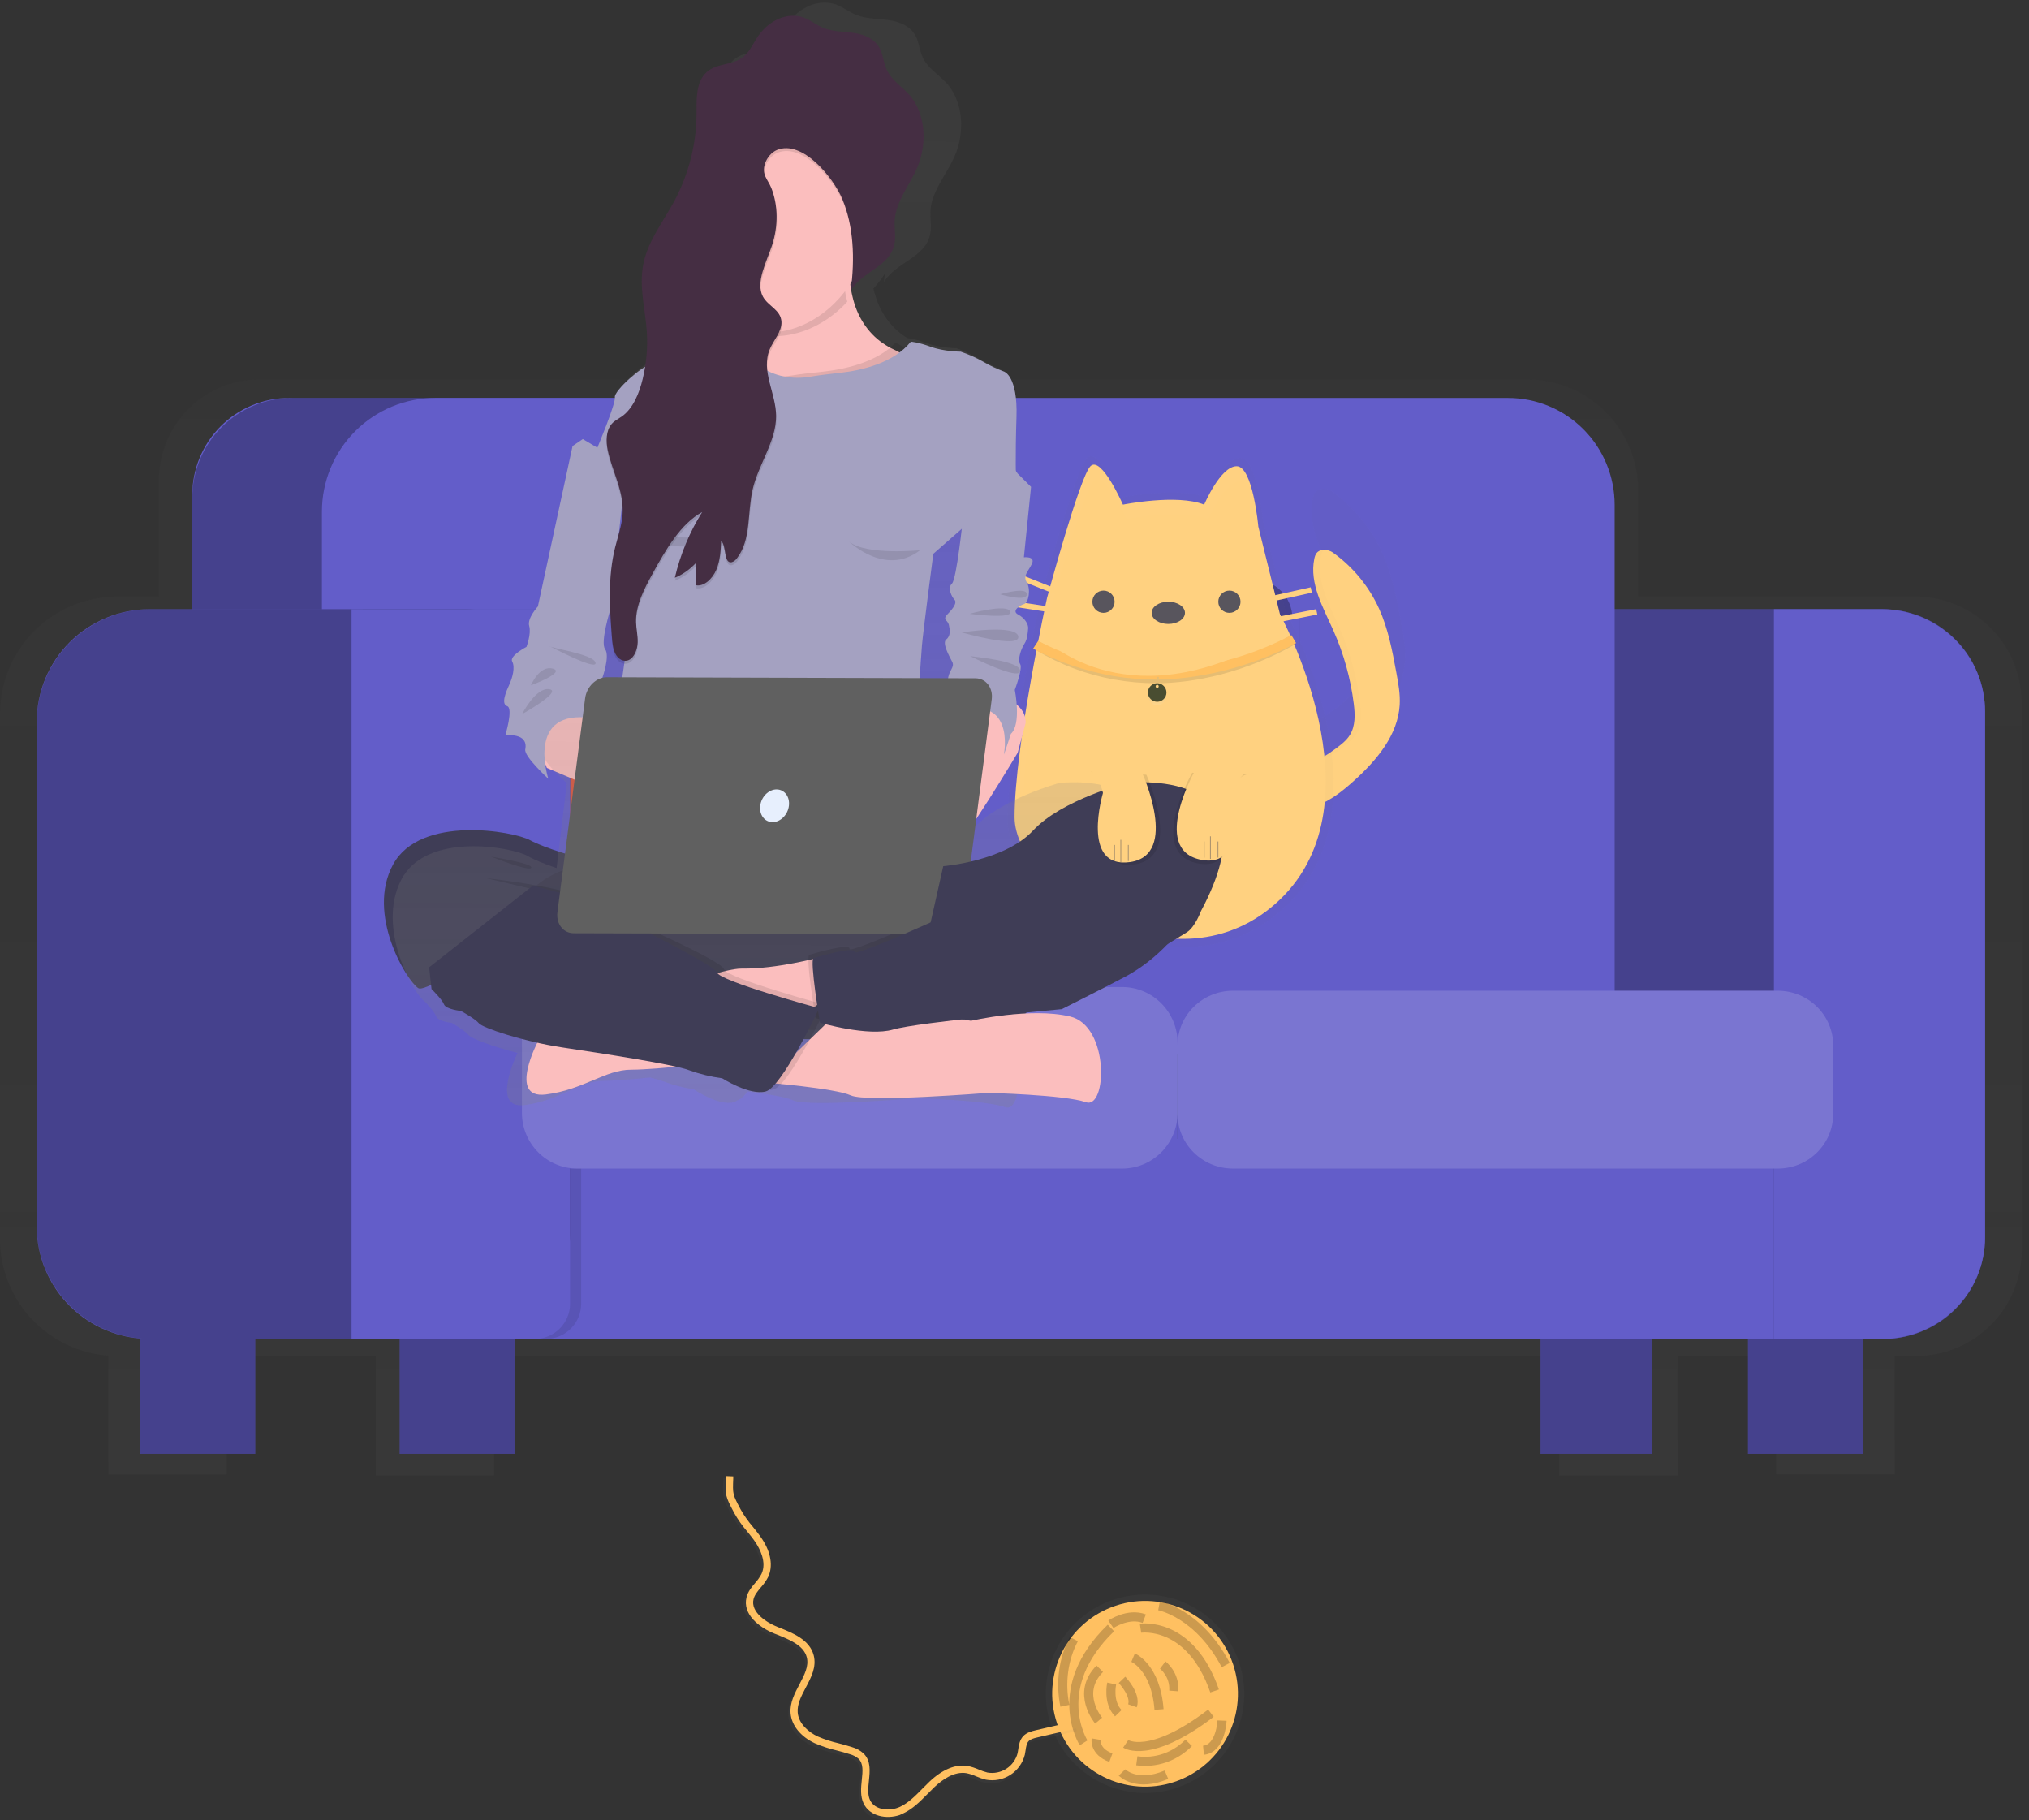<svg width="223" height="200" viewBox="0 0 223 200" fill="none" xmlns="http://www.w3.org/2000/svg">
<rect x="0" y="0" width="223" height="200" fill="#333333" stroke="none"/>
<g opacity="0.5">
<path opacity="0.5" d="M210.484 65.54H180.053V53.896C180.053 50.662 178.768 47.559 176.481 45.272C174.194 42.985 171.092 41.7 167.857 41.7H28.527C25.592 41.7 22.778 42.866 20.703 44.941C18.628 47.016 17.462 49.83 17.462 52.764V65.547H12.881C9.468 65.546 6.194 66.9 3.779 69.311C1.363 71.722 0.004 74.994 0 78.407V136.134C0.002 139.38 1.231 142.506 3.44 144.885C5.649 147.263 8.675 148.72 11.912 148.962V162.02H24.919V149.001H41.298V162.13H54.305V149.001H171.362V162.13H184.369V149.001H195.209V162.008H208.229V149.001H210.573C212.1 149.002 213.612 148.701 215.023 148.117C216.434 147.533 217.717 146.676 218.797 145.596C219.877 144.517 220.733 143.235 221.318 141.824C221.902 140.413 222.203 138.901 222.203 137.374V77.262C222.203 75.723 221.9 74.198 221.312 72.776C220.723 71.354 219.86 70.062 218.771 68.973C217.683 67.885 216.391 67.022 214.969 66.432C213.547 65.843 212.023 65.54 210.484 65.54ZM177.762 116.484V126.238H129.272C129.797 125.298 130.072 124.239 130.071 123.162V116.484H177.762Z" fill="url(#paint0_linear)"/>
</g>
<path d="M28.052 144.283H15.432V159.753H28.052V144.283Z" fill="#635DC9"/>
<path d="M181.532 144.283H169.318V159.753H181.532V144.283Z" fill="#635DC9"/>
<path d="M204.735 144.283H192.115V159.753H204.735V144.283Z" fill="#635DC9"/>
<path d="M56.55 144.283H43.93V159.753H56.55V144.283Z" fill="#635DC9"/>
<path opacity="0.3" d="M28.052 144.283H15.432V159.753H28.052V144.283Z" fill="black"/>
<path opacity="0.3" d="M181.532 144.283H169.318V159.753H181.532V144.283Z" fill="black"/>
<path opacity="0.3" d="M204.735 144.283H192.115V159.753H204.735V144.283Z" fill="black"/>
<path opacity="0.3" d="M56.55 144.283H43.93V159.753H56.55V144.283Z" fill="black"/>
<path d="M175.424 66.934H206.898C209.887 66.934 212.754 68.12 214.868 70.232C216.982 72.344 218.17 75.208 218.17 78.195V135.961C218.17 138.924 216.992 141.766 214.894 143.861C212.797 145.956 209.953 147.133 206.987 147.133H175.424V66.934Z" fill="#635DC9"/>
<path opacity="0.3" d="M175.424 66.934H206.898C209.887 66.934 212.754 68.12 214.868 70.232C216.982 72.344 218.17 75.208 218.17 78.195V135.961C218.17 138.924 216.992 141.766 214.894 143.861C212.797 145.956 209.953 147.133 206.987 147.133H175.424V66.934Z" fill="black"/>
<path d="M31.765 43.728H91.967V115.786H21.131V54.387C21.131 51.56 22.252 48.849 24.246 46.85C26.24 44.851 28.945 43.728 31.765 43.728Z" fill="#635DC9"/>
<path opacity="0.3" d="M32.108 43.728H91.967V115.786H21.131V54.731C21.131 53.286 21.415 51.855 21.966 50.52C22.518 49.185 23.327 47.972 24.346 46.95C25.365 45.928 26.576 45.118 27.907 44.565C29.239 44.013 30.666 43.728 32.108 43.728Z" fill="black"/>
<path d="M47.846 43.728H106.217V115.786H35.381V56.223C35.381 52.909 36.694 49.731 39.031 47.388C41.368 45.045 44.538 43.728 47.844 43.728H47.846Z" fill="#635DC9"/>
<path d="M106.217 43.728H165.746C168.853 43.728 171.832 44.967 174.029 47.17C176.226 49.374 177.46 52.364 177.46 55.48V115.786H106.217V43.728Z" fill="#635DC9"/>
<path d="M194.965 66.934H206.772C209.796 66.935 212.695 68.123 214.832 70.234C216.969 72.346 218.17 75.209 218.17 78.195V135.961C218.17 138.924 216.978 141.766 214.856 143.861C212.734 145.956 209.856 147.133 206.856 147.133H194.965V66.934Z" fill="#635DC9"/>
<path d="M194.966 125.149H51.258V147.133H194.966V125.149Z" fill="#635DC9"/>
<path d="M84.183 69.714L68.445 74.301C61.516 76.321 57.536 83.575 59.556 90.505L64.769 108.391C66.789 115.32 74.043 119.3 80.972 117.281L96.71 112.694C103.64 110.674 107.62 103.419 105.6 96.49L100.386 78.603C98.367 71.674 91.112 67.694 84.183 69.714Z" fill="url(#paint1_linear)"/>
<path d="M83.317 71.851L68.641 76.129C62.18 78.012 58.468 84.777 60.352 91.239L65.213 107.918C67.097 114.38 73.862 118.091 80.323 116.208L94.999 111.93C101.46 110.047 105.172 103.282 103.289 96.82L98.427 80.141C96.544 73.679 89.779 69.968 83.317 71.851Z" fill="#F55F44"/>
<path opacity="0.1" d="M83.317 71.851L68.641 76.129C62.18 78.012 58.468 84.777 60.352 91.239L65.213 107.918C67.097 114.38 73.862 118.091 80.323 116.208L94.999 111.93C101.46 110.047 105.172 103.282 103.289 96.82L98.427 80.141C96.544 73.679 89.779 69.968 83.317 71.851Z" fill="black"/>
<path d="M84.073 71.319L69.397 75.597C62.935 77.48 59.224 84.245 61.108 90.707L65.969 107.386C67.852 113.848 74.617 117.559 81.079 115.676L95.755 111.398C102.216 109.515 105.928 102.75 104.044 96.288L99.183 79.609C97.299 73.147 90.534 69.436 84.073 71.319Z" fill="#F55F44"/>
<path d="M80.934 85.719C82.349 84.724 82.689 82.77 81.694 81.356C80.699 79.941 78.746 79.601 77.331 80.596C75.916 81.591 75.576 83.544 76.571 84.959C77.566 86.373 79.519 86.714 80.934 85.719Z" fill="url(#paint2_linear)"/>
<path d="M95.916 94.319C97.331 93.324 97.671 91.371 96.676 89.956C95.681 88.542 93.728 88.202 92.313 89.197C90.899 90.192 90.558 92.145 91.553 93.559C92.548 94.974 94.502 95.314 95.916 94.319Z" fill="url(#paint3_linear)"/>
<path d="M72.678 103.006C74.093 102.011 74.433 100.058 73.438 98.643C72.443 97.228 70.49 96.888 69.075 97.883C67.66 98.878 67.32 100.831 68.315 102.246C69.31 103.661 71.263 104.001 72.678 103.006Z" fill="url(#paint4_linear)"/>
<path d="M86.805 112.209C88.22 111.214 88.56 109.261 87.565 107.846C86.57 106.431 84.617 106.091 83.202 107.086C81.787 108.081 81.447 110.034 82.442 111.449C83.437 112.864 85.39 113.204 86.805 112.209Z" fill="url(#paint5_linear)"/>
<path d="M80.333 84.864C81.275 84.201 81.502 82.899 80.839 81.956C80.176 81.013 78.874 80.787 77.932 81.45C76.989 82.113 76.762 83.415 77.425 84.357C78.088 85.3 79.39 85.527 80.333 84.864Z" fill="#F99F8F"/>
<path d="M95.315 93.465C96.258 92.802 96.485 91.501 95.822 90.558C95.159 89.615 93.857 89.388 92.914 90.051C91.971 90.714 91.745 92.016 92.408 92.959C93.071 93.902 94.372 94.128 95.315 93.465Z" fill="#F99F8F"/>
<path d="M72.077 102.151C73.02 101.488 73.246 100.186 72.583 99.243C71.92 98.301 70.618 98.074 69.676 98.737C68.733 99.4 68.506 100.702 69.169 101.644C69.832 102.587 71.134 102.814 72.077 102.151Z" fill="#F99F8F"/>
<path d="M86.204 111.355C87.147 110.692 87.373 109.39 86.71 108.447C86.047 107.505 84.745 107.278 83.803 107.941C82.86 108.604 82.633 109.906 83.296 110.849C83.959 111.791 85.261 112.018 86.204 111.355Z" fill="#F99F8F"/>
<path d="M16.471 66.934H62.656V147.133H16.471C13.173 147.133 10.009 145.83 7.677 143.51C5.344 141.189 4.034 138.043 4.033 134.761V79.308C4.033 76.026 5.344 72.879 7.676 70.558C10.009 68.237 13.172 66.934 16.471 66.934Z" fill="#635DC9"/>
<path opacity="0.3" d="M16.558 66.934H51.067C52.59 66.934 54.097 67.232 55.504 67.812C56.911 68.392 58.189 69.242 59.265 70.314C60.341 71.386 61.195 72.658 61.777 74.058C62.359 75.458 62.657 76.959 62.656 78.474V135.602C62.656 138.66 61.435 141.593 59.262 143.756C57.088 145.918 54.141 147.133 51.067 147.133H16.558C13.236 147.133 10.05 145.82 7.702 143.483C5.353 141.146 4.033 137.977 4.033 134.672V79.388C4.035 76.084 5.355 72.916 7.704 70.581C10.053 68.246 13.237 66.934 16.558 66.934Z" fill="black"/>
<path opacity="0.1" d="M39.857 66.934H59.98C61.013 66.934 62.005 67.343 62.735 68.072C63.466 68.801 63.877 69.789 63.877 70.82V143.247C63.877 144.278 63.466 145.266 62.735 145.995C62.005 146.724 61.013 147.133 59.98 147.133H39.857V66.934Z" fill="black"/>
<path d="M38.637 66.934H58.759C59.793 66.934 60.784 67.343 61.515 68.072C62.245 68.801 62.656 69.789 62.656 70.82V143.247C62.656 144.278 62.245 145.266 61.515 145.995C60.784 146.724 59.793 147.133 58.759 147.133H38.637V66.934Z" fill="#635DC9"/>
<path d="M129.421 108.459H57.363V128.407H129.421V108.459Z" fill="#635DC9"/>
<path d="M201.479 108.865H129.422V128.406H201.479V108.865Z" fill="#635DC9"/>
<path opacity="0.15" d="M123.324 108.459H63.46C60.093 108.459 57.363 111.203 57.363 114.588V122.278C57.363 125.663 60.093 128.407 63.46 128.407H123.324C126.691 128.407 129.421 125.663 129.421 122.278V114.588C129.421 111.203 126.691 108.459 123.324 108.459Z" fill="white"/>
<path d="M137.767 72.226C140.128 72.226 142.041 70.312 142.041 67.951C142.041 65.591 140.128 63.677 137.767 63.677C135.406 63.677 133.492 65.591 133.492 67.951C133.492 70.312 135.406 72.226 137.767 72.226Z" fill="#635DC9"/>
<path opacity="0.3" d="M137.767 72.226C140.128 72.226 142.041 70.312 142.041 67.951C142.041 65.591 140.128 63.677 137.767 63.677C135.406 63.677 133.492 65.591 133.492 67.951C133.492 70.312 135.406 72.226 137.767 72.226Z" fill="black"/>
<path d="M73.036 72.226C75.397 72.226 77.311 70.312 77.311 67.951C77.311 65.591 75.397 63.677 73.036 63.677C70.675 63.677 68.762 65.591 68.762 67.951C68.762 70.312 70.675 72.226 73.036 72.226Z" fill="#635DC9"/>
<path opacity="0.15" d="M195.382 108.865H135.519C132.152 108.865 129.422 111.553 129.422 114.87V122.402C129.422 125.718 132.152 128.406 135.519 128.406H195.382C198.75 128.406 201.479 125.718 201.479 122.402V114.87C201.479 111.553 198.75 108.865 195.382 108.865Z" fill="white"/>
<g opacity="0.5">
<path opacity="0.5" d="M154.039 68.605C153.561 65.972 153.07 63.311 151.978 60.862C150.781 58.172 148.906 55.838 146.537 54.09C146.185 53.824 145.749 53.694 145.309 53.724C144.622 53.783 144.411 54.205 144.304 54.64C144.29 54.693 144.279 54.743 144.269 54.796C143.999 56.131 144.18 57.451 144.572 58.752C145.06 60.376 145.877 61.959 146.558 63.531C147.784 66.346 148.596 69.325 148.97 72.373C149.02 72.776 149.059 73.191 149.068 73.605C149.075 73.852 149.069 74.099 149.05 74.345C149.019 74.828 148.91 75.302 148.725 75.749C148.693 75.823 148.658 75.899 148.622 75.978C148.585 76.058 148.545 76.128 148.503 76.189C148.086 76.876 147.435 77.367 146.798 77.85C146.162 78.333 145.44 78.849 144.679 79.11H144.705C144.351 79.238 143.977 79.299 143.6 79.291C142.425 79.254 141.172 78.308 139.99 78.53L139.857 78.56C138.648 78.888 137.72 80.789 137.711 81.996C137.711 82.093 137.711 82.186 137.711 82.276C137.711 82.308 137.711 82.34 137.722 82.372C137.734 82.404 137.736 82.493 137.745 82.551C137.754 82.608 137.759 82.622 137.768 82.656C137.777 82.69 137.789 82.759 137.803 82.809C137.816 82.86 137.823 82.881 137.835 82.915C137.846 82.949 137.864 83.009 137.88 83.055C137.897 83.1 137.908 83.123 137.922 83.156C137.935 83.188 137.958 83.243 137.979 83.284L138.029 83.38C138.052 83.419 138.073 83.46 138.098 83.499L138.158 83.591L138.236 83.701L138.302 83.785L138.391 83.886L138.465 83.964L138.563 84.058L138.643 84.129L138.751 84.216L138.836 84.282L138.953 84.363L139.04 84.422L139.168 84.498L139.257 84.548L139.402 84.619L139.486 84.66C139.555 84.692 139.626 84.722 139.697 84.75L139.8 84.789L139.965 84.848L140.084 84.885L140.219 84.926L140.352 84.961L140.48 84.993L140.622 85.022L140.746 85.048L140.895 85.073L141.014 85.091L141.168 85.112L141.282 85.126L141.443 85.139H141.555H141.72H141.825H141.997H142.357H142.544H142.611L142.812 85.123H142.851C143.423 85.073 143.986 84.95 144.526 84.754C146.237 84.106 147.689 82.922 149.034 81.678C151.701 79.215 154.22 76.159 154.433 72.535C154.516 71.228 154.275 69.908 154.039 68.605Z" fill="url(#paint6_linear)"/>
</g>
<path opacity="0.1" d="M142.856 67.748H121.279V73.855H142.856V67.748Z" fill="black"/>
<path d="M142.856 67.748H121.279V73.448H142.856V67.748Z" fill="#635DC9"/>
<path d="M133.695 68.562C135.606 68.562 137.155 67.013 137.155 65.102C137.155 63.191 135.606 61.642 133.695 61.642C131.784 61.642 130.234 63.191 130.234 65.102C130.234 67.013 131.784 68.562 133.695 68.562Z" fill="#635DC9"/>
<path d="M127.336 70.191C127.225 70.143 127.135 70.081 127.073 70.011C127.011 69.94 126.979 69.863 126.979 69.784C126.979 69.706 127.011 69.628 127.073 69.557C127.135 69.487 127.225 69.425 127.336 69.377L127.386 69.411C127.282 69.455 127.197 69.512 127.139 69.577C127.081 69.642 127.051 69.714 127.051 69.787C127.051 69.859 127.081 69.931 127.139 69.996C127.197 70.061 127.282 70.118 127.386 70.162L127.336 70.191Z" fill="#CCA186"/>
<path d="M144.683 88.549C146.264 87.961 147.603 86.887 148.848 85.76C151.311 83.53 153.634 80.764 153.833 77.478C153.905 76.278 153.685 75.084 153.465 73.901C153.023 71.516 152.572 69.104 151.57 66.888C150.465 64.451 148.735 62.339 146.548 60.755C146.223 60.514 145.819 60.396 145.412 60.424C144.718 60.485 144.542 60.953 144.449 61.401C143.887 64.126 145.43 66.769 146.56 69.313C147.691 71.864 148.441 74.562 148.786 77.323C148.932 78.495 148.985 79.762 148.356 80.771C147.971 81.388 147.37 81.838 146.782 82.274C145.903 82.926 144.931 83.609 143.829 83.578C142.728 83.546 141.496 82.617 140.358 82.917C139.219 83.217 138.384 84.936 138.377 86.037C138.363 89.022 142.568 89.335 144.683 88.549Z" fill="#FFD180"/>
<g opacity="0.1">
<path opacity="0.1" d="M148.295 80.823C147.914 81.447 147.319 81.9 146.737 82.34C146.155 82.82 145.501 83.207 144.799 83.485C145.789 83.419 146.675 82.798 147.479 82.182C148.061 81.742 148.657 81.286 149.037 80.665C149.658 79.651 149.607 78.375 149.463 77.188C149.121 74.403 148.379 71.682 147.259 69.109C146.141 66.541 144.611 63.872 145.17 61.128C145.186 60.965 145.234 60.808 145.313 60.665C145.392 60.523 145.499 60.398 145.628 60.298C145.544 60.291 145.459 60.291 145.374 60.298C144.687 60.36 144.513 60.832 144.421 61.283C143.864 64.032 145.392 66.699 146.51 69.264C147.63 71.837 148.372 74.559 148.714 77.344C148.865 78.528 148.918 79.806 148.295 80.823Z" fill="black"/>
<path opacity="0.1" d="M139.168 85.985C139.168 84.959 139.899 83.398 140.882 82.931C140.714 82.927 140.547 82.946 140.385 82.989C139.278 83.289 138.431 85.025 138.424 86.136C138.41 88.944 142.027 89.403 144.215 88.814C142.041 89.13 139.155 88.486 139.168 85.985Z" fill="black"/>
</g>
<g opacity="0.5">
<path opacity="0.5" d="M123.212 54.672C123.212 54.672 129.452 53.424 132.572 54.672C132.572 54.672 134.444 50.304 136.315 50.304C138.187 50.304 138.81 57.176 138.81 57.176L141.304 67.159C141.304 67.159 153.159 88.374 141.304 99.603C129.45 110.832 110.734 98.348 110.734 90.236C110.734 82.125 114.477 65.281 114.477 65.281C114.477 65.281 118.221 51.555 119.469 50.306C120.717 49.058 123.212 54.672 123.212 54.672Z" fill="url(#paint7_linear)"/>
</g>
<path d="M123.417 55.451C123.417 55.451 129.369 54.245 132.345 55.451C132.345 55.451 134.13 51.232 135.917 51.232C137.704 51.232 138.297 57.861 138.297 57.861L140.678 67.503C140.678 67.503 151.988 87.989 140.678 98.842C129.367 109.695 111.508 97.635 111.508 89.803C111.508 81.97 115.08 65.696 115.08 65.696C115.08 65.696 118.651 52.438 119.843 51.232C121.034 50.026 123.417 55.451 123.417 55.451Z" fill="#FFD180"/>
<g opacity="0.1">
<path opacity="0.1" d="M145.003 78.746C144.083 74.847 142.673 71.081 140.807 67.537L141.185 69.054C142.81 72.134 144.09 75.385 145.003 78.746Z" fill="white"/>
<path opacity="0.1" d="M112.503 88.113C112.503 80.324 115.405 67.253 115.405 67.253C115.405 67.253 119.004 54.058 120.205 52.858C121.405 51.658 123.803 57.057 123.803 57.057C123.803 57.057 129.8 55.857 132.799 57.057C132.799 57.057 134.6 52.858 136.398 52.858C137.085 52.858 137.614 53.852 137.985 55.069C137.619 53.289 136.996 51.342 136.02 51.342C134.222 51.342 132.421 55.541 132.421 55.541C129.422 54.34 123.425 55.541 123.425 55.541C123.425 55.541 121.027 50.144 119.827 51.342C118.626 52.54 115.027 65.737 115.027 65.737C115.027 65.737 112.125 78.794 112.125 86.596C112.123 87.302 112.503 88.337 112.503 88.113Z" fill="white"/>
</g>
<path d="M135.12 67.341C135.794 67.341 136.341 66.794 136.341 66.12C136.341 65.445 135.794 64.898 135.12 64.898C134.445 64.898 133.898 65.445 133.898 66.12C133.898 66.794 134.445 67.341 135.12 67.341Z" fill="#58555D"/>
<path d="M121.28 67.341C121.954 67.341 122.501 66.794 122.501 66.12C122.501 65.445 121.954 64.898 121.28 64.898C120.605 64.898 120.059 65.445 120.059 66.12C120.059 66.794 120.605 67.341 121.28 67.341Z" fill="#58555D"/>
<path d="M128.404 68.562C129.416 68.562 130.236 68.015 130.236 67.341C130.236 66.666 129.416 66.119 128.404 66.119C127.392 66.119 126.572 66.666 126.572 67.341C126.572 68.015 127.392 68.562 128.404 68.562Z" fill="#58555D"/>
<path d="M144.053 64.535L138.654 65.733L138.784 66.319L144.183 65.121L144.053 64.535Z" fill="#FFD180"/>
<path d="M144.66 66.935L138.662 68.13L138.779 68.719L144.778 67.523L144.66 66.935Z" fill="#FFD180"/>
<path d="M111.239 62.758L111.016 63.315L117.014 65.714L117.236 65.157L111.239 62.758Z" fill="#FFD180"/>
<path d="M109.382 65.746L109.291 66.339L117.089 67.539L117.18 66.946L109.382 65.746Z" fill="#FFD180"/>
<path opacity="0.1" d="M127.101 75.076C125.53 75.077 123.962 74.938 122.413 74.66C119.437 74.126 116.573 73.053 113.951 71.491L114.16 70.481C116.811 71.977 119.674 73.025 122.64 73.585C126.961 74.357 134.392 74.125 141.944 69.783L142.448 70.739C136.966 73.896 131.194 75.076 127.101 75.076Z" fill="black"/>
<path d="M141.933 69.783C134.356 73.795 126.921 74.009 122.596 73.296C119.624 72.778 116.756 71.81 114.101 70.427L113.545 71.279C116.297 72.733 119.277 73.747 122.368 74.282C123.92 74.54 125.492 74.669 127.066 74.668C131.167 74.668 136.939 73.581 142.449 70.668L141.933 69.783ZM127.259 74.589C127.236 74.589 127.213 74.582 127.194 74.57C127.175 74.558 127.16 74.54 127.151 74.52C127.142 74.499 127.14 74.476 127.144 74.454C127.149 74.433 127.16 74.413 127.176 74.397C127.193 74.381 127.213 74.371 127.236 74.366C127.259 74.362 127.282 74.364 127.304 74.373C127.325 74.381 127.343 74.395 127.356 74.414C127.369 74.433 127.376 74.454 127.376 74.477C127.375 74.506 127.363 74.534 127.341 74.555C127.319 74.575 127.29 74.587 127.259 74.587V74.589Z" fill="#FFC061"/>
<path opacity="0.1" d="M126.164 76.297C126.164 76.621 126.271 76.932 126.462 77.161C126.653 77.39 126.912 77.519 127.182 77.519C127.452 77.519 127.711 77.39 127.901 77.161C128.092 76.932 128.2 76.621 128.2 76.297C128.2 75.974 128.092 75.663 127.901 75.434C127.711 75.205 127.452 75.076 127.182 75.076C126.912 75.076 126.653 75.205 126.462 75.434C126.271 75.663 126.164 75.974 126.164 76.297ZM127.182 75.687C127.148 75.687 127.116 75.675 127.088 75.653C127.06 75.63 127.039 75.599 127.026 75.562C127.013 75.525 127.01 75.484 127.016 75.445C127.023 75.405 127.039 75.369 127.062 75.341C127.086 75.312 127.116 75.293 127.149 75.285C127.182 75.277 127.216 75.281 127.246 75.297C127.277 75.312 127.304 75.338 127.322 75.371C127.341 75.405 127.351 75.444 127.351 75.484C127.351 75.537 127.333 75.589 127.302 75.627C127.271 75.665 127.228 75.686 127.184 75.687H127.182Z" fill="url(#paint8_linear)"/>
<path d="M126.164 76.094C126.164 76.364 126.271 76.623 126.462 76.814C126.653 77.004 126.912 77.112 127.182 77.112C127.452 77.112 127.711 77.004 127.901 76.814C128.092 76.623 128.2 76.364 128.2 76.094C128.2 75.824 128.092 75.565 127.901 75.374C127.711 75.183 127.452 75.076 127.182 75.076C126.912 75.076 126.653 75.183 126.462 75.374C126.271 75.565 126.164 75.824 126.164 76.094ZM127.182 75.585C127.148 75.585 127.115 75.575 127.088 75.556C127.06 75.538 127.038 75.511 127.025 75.48C127.012 75.449 127.009 75.415 127.015 75.382C127.022 75.349 127.038 75.319 127.062 75.296C127.086 75.272 127.116 75.256 127.149 75.249C127.182 75.243 127.216 75.246 127.247 75.259C127.278 75.272 127.304 75.293 127.323 75.321C127.341 75.349 127.351 75.382 127.351 75.415C127.351 75.46 127.334 75.504 127.302 75.535C127.27 75.567 127.227 75.585 127.182 75.585Z" fill="#494D31"/>
<path d="M140.412 69.783C124.4 79.429 115.172 70.489 115.172 70.489L140.412 69.783Z" fill="#FFD180"/>
<path opacity="0.1" d="M102.146 77.111C102.146 77.111 95.764 80.017 94.004 82.811L102.146 77.111Z" fill="black"/>
<g opacity="0.5">
<path opacity="0.5" d="M129.314 196.454C135.022 194.54 138.098 188.361 136.183 182.652C134.269 176.944 128.089 173.868 122.381 175.783C116.672 177.697 113.597 183.877 115.511 189.585C117.426 195.293 123.605 198.369 129.314 196.454Z" fill="url(#paint9_linear)"/>
</g>
<path d="M129.093 195.795C134.437 194.003 137.316 188.218 135.524 182.874C133.732 177.531 127.947 174.651 122.603 176.444C117.26 178.236 114.381 184.02 116.173 189.364C117.965 194.708 123.75 197.587 129.093 195.795Z" fill="#FFC061"/>
<g opacity="0.5">
<path opacity="0.5" d="M98.687 199.79C97.221 200.282 95.395 199.932 94.715 198.525C94.323 197.712 94.417 196.802 94.509 195.923C94.61 194.958 94.694 194.127 94.151 193.589C93.871 193.35 93.541 193.177 93.185 193.082C92.727 192.929 92.232 192.801 91.76 192.677C90.918 192.483 90.097 192.214 89.304 191.87C87.746 191.14 86.75 189.905 86.64 188.567C86.546 187.422 87.098 186.377 87.625 185.376C88.152 184.375 88.683 183.381 88.431 182.398C88.09 181.072 86.498 180.442 85.096 179.878L84.867 179.791C83.154 179.104 81.316 177.654 81.775 175.794C81.935 175.146 82.345 174.649 82.741 174.19C83.01 173.892 83.241 173.562 83.428 173.208C84.047 171.904 83.199 170.397 82.821 169.808C82.526 169.35 82.175 168.929 81.836 168.509C81.305 167.894 80.835 167.228 80.432 166.521L80.368 166.402C79.438 164.643 79.42 164.569 79.498 162.652V162.423L80.308 162.455V162.684C80.24 164.423 80.24 164.423 81.085 166.022L81.149 166.141C81.527 166.801 81.968 167.423 82.466 167.999C82.817 168.431 83.179 168.88 83.497 169.359C84.48 170.846 84.721 172.374 84.159 173.554C83.94 173.968 83.669 174.353 83.353 174.699C83 175.12 82.666 175.519 82.551 175.986C82.194 177.432 84.019 178.582 85.156 179.035L85.373 179.122C86.878 179.718 88.752 180.46 89.197 182.185C89.526 183.466 88.915 184.62 88.322 185.738C87.824 186.677 87.353 187.571 87.428 188.487C87.529 189.717 88.631 190.654 89.627 191.124C90.375 191.446 91.15 191.699 91.943 191.88C92.429 192.006 92.93 192.139 93.421 192.301C93.897 192.432 94.336 192.672 94.704 193.002C95.521 193.813 95.407 194.924 95.297 195.998C95.214 196.8 95.134 197.558 95.427 198.163C95.957 199.258 97.597 199.419 98.738 198.88C99.672 198.44 100.408 197.691 101.186 196.901C101.438 196.644 101.7 196.381 101.965 196.129C103.418 194.755 104.886 194.154 106.215 194.386C106.636 194.473 107.047 194.606 107.44 194.782C107.746 194.916 108.062 195.025 108.386 195.107C109.108 195.236 109.853 195.088 110.47 194.692C111.088 194.296 111.534 193.682 111.719 192.972C111.749 192.837 111.77 192.695 111.793 192.546C111.864 192.07 111.944 191.529 112.324 191.11C112.704 190.691 113.307 190.537 113.735 190.439L118.156 189.417L118.34 190.207L113.918 191.229C113.499 191.325 113.135 191.426 112.926 191.655C112.718 191.884 112.656 192.267 112.599 192.665C112.576 192.821 112.551 192.984 112.516 193.144C112.284 194.064 111.709 194.86 110.91 195.371C110.111 195.882 109.147 196.068 108.214 195.893C107.847 195.801 107.487 195.679 107.14 195.527C106.8 195.373 106.444 195.257 106.079 195.178C104.732 194.949 103.406 195.882 102.529 196.711C102.275 196.951 102.018 197.213 101.771 197.462C100.976 198.269 100.156 199.105 99.09 199.606C98.96 199.675 98.825 199.736 98.687 199.79Z" fill="url(#paint10_linear)"/>
</g>
<path d="M98.876 199.44C97.417 199.931 95.6 199.581 94.923 198.18C94.534 197.369 94.627 196.463 94.718 195.586C94.819 194.625 94.903 193.796 94.363 193.259C94.084 193.021 93.755 192.849 93.401 192.755C92.945 192.602 92.453 192.474 91.983 192.351C91.146 192.158 90.328 191.889 89.54 191.547C87.99 190.818 86.999 189.588 86.889 188.254C86.796 187.113 87.345 186.072 87.869 185.074C88.393 184.076 88.922 183.085 88.671 182.106C88.332 180.784 86.748 180.156 85.353 179.594L85.125 179.508C83.42 178.823 81.592 177.377 82.048 175.523C82.208 174.877 82.616 174.382 83.01 173.925C83.277 173.628 83.507 173.299 83.694 172.946C84.309 171.646 83.466 170.144 83.09 169.557C82.796 169.101 82.447 168.681 82.11 168.263C81.581 167.649 81.113 166.985 80.713 166.281L80.649 166.162C79.723 164.409 79.705 164.336 79.783 162.425V162.196L80.589 162.228V162.457C80.521 164.19 80.521 164.19 81.362 165.783L81.426 165.902C81.802 166.56 82.241 167.18 82.736 167.754C83.085 168.185 83.445 168.633 83.762 169.11C84.74 170.592 84.979 172.115 84.421 173.29C84.203 173.703 83.933 174.087 83.618 174.432C83.267 174.852 82.935 175.249 82.821 175.715C82.465 177.156 84.282 178.302 85.412 178.754L85.629 178.841C87.126 179.434 88.991 180.174 89.433 181.893C89.761 183.17 89.152 184.321 88.562 185.435C88.067 186.371 87.598 187.261 87.673 188.175C87.773 189.401 88.87 190.334 89.861 190.802C90.605 191.124 91.376 191.376 92.165 191.556C92.649 191.682 93.148 191.814 93.636 191.976C94.109 192.106 94.546 192.346 94.912 192.675C95.726 193.483 95.612 194.59 95.502 195.661C95.42 196.46 95.34 197.216 95.632 197.819C96.159 198.91 97.791 199.07 98.926 198.533C99.856 198.095 100.587 197.348 101.362 196.561C101.613 196.305 101.873 196.042 102.137 195.791C103.582 194.421 105.043 193.823 106.365 194.054C106.784 194.141 107.193 194.274 107.584 194.449C107.889 194.583 108.204 194.691 108.526 194.773C109.244 194.901 109.985 194.753 110.599 194.359C111.214 193.965 111.658 193.353 111.842 192.645C111.872 192.51 111.892 192.369 111.915 192.22C111.986 191.745 112.065 191.207 112.444 190.789C112.822 190.371 113.421 190.218 113.848 190.12L118.247 189.102L118.429 189.889L114.03 190.908C113.613 191.003 113.25 191.104 113.043 191.332C112.836 191.561 112.774 191.942 112.717 192.339C112.694 192.494 112.669 192.656 112.635 192.816C112.404 193.733 111.832 194.527 111.037 195.036C110.241 195.545 109.282 195.731 108.355 195.556C107.989 195.465 107.631 195.342 107.286 195.191C106.947 195.038 106.593 194.922 106.231 194.844C104.89 194.615 103.571 195.545 102.698 196.371C102.445 196.611 102.189 196.871 101.943 197.12C101.152 197.924 100.336 198.757 99.277 199.257C99.147 199.326 99.013 199.387 98.876 199.44Z" fill="#FFC061"/>
<path opacity="0.2" d="M125.35 178.914C125.35 178.914 130.815 178.076 133.492 185.808" stroke="black" stroke-miterlimit="10"/>
<path opacity="0.2" d="M119.094 191.508C119.094 191.508 115.259 185.506 122.093 178.888" stroke="black" stroke-miterlimit="10"/>
<path opacity="0.2" d="M120.748 189.066C120.748 189.066 118.198 186.06 120.872 183.366" stroke="black" stroke-miterlimit="10"/>
<path opacity="0.2" d="M124.535 182.145C124.535 182.145 127.034 183.18 127.385 187.844" stroke="black" stroke-miterlimit="10"/>
<path opacity="0.2" d="M127.385 176.445C127.385 176.445 131.701 177.24 134.713 182.959" stroke="black" stroke-miterlimit="10"/>
<path opacity="0.2" d="M122.094 178.48C122.094 178.48 123.994 177.185 125.758 177.862" stroke="black" stroke-miterlimit="10"/>
<path opacity="0.2" d="M123.723 191.616C123.723 191.616 126.34 193.4 133.086 188.251" stroke="black" stroke-miterlimit="10"/>
<path opacity="0.2" d="M123.314 194.765C123.314 194.765 124.9 196.418 128.2 195.013" stroke="black" stroke-miterlimit="10"/>
<path opacity="0.2" d="M118.022 180.109C117.454 181.172 117.072 182.376 116.902 183.639C116.731 184.903 116.777 186.198 117.036 187.437" stroke="black" stroke-miterlimit="10"/>
<path opacity="0.2" d="M120.474 191.101C120.474 191.101 120.241 192.461 122.093 193.136" stroke="black" stroke-miterlimit="10"/>
<path opacity="0.2" d="M134.307 189.065C134.307 189.065 134.185 192.138 132.271 192.322" stroke="black" stroke-miterlimit="10"/>
<path opacity="0.2" d="M124.943 193.481C125.975 193.624 127.025 193.52 128.013 193.179C129 192.837 129.9 192.265 130.643 191.508" stroke="black" stroke-miterlimit="10"/>
<path opacity="0.2" d="M127.793 182.959C127.793 182.959 129.138 183.983 129.005 185.809" stroke="black" stroke-miterlimit="10"/>
<path opacity="0.2" d="M122.181 184.994C122.181 184.994 121.722 187.036 122.908 188.251" stroke="black" stroke-miterlimit="10"/>
<path opacity="0.2" d="M123.314 184.587C123.314 184.587 124.891 186.225 124.462 187.437" stroke="black" stroke-miterlimit="10"/>
<path d="M63.869 94.315C63.869 94.315 59.98 93.269 58.232 92.31C56.483 91.351 46.226 89.494 43.212 94.975C40.198 100.456 44.713 107.782 45.976 108.582C47.238 109.382 61.956 98.521 61.956 98.521L71.813 103.443L74.811 95.855L63.869 94.315Z" fill="#3F3D56"/>
<path d="M108.981 96.329L77.636 96.257C73.48 96.248 69.628 99.977 69.031 104.585L68.875 105.793C68.279 110.402 71.164 114.146 75.32 114.155L106.665 114.227C110.821 114.236 114.673 110.508 115.27 105.899L115.426 104.691C116.023 100.082 113.137 96.338 108.981 96.329Z" fill="#3F3D56"/>
<path opacity="0.1" d="M101.604 104.237C101.377 105.998 100.687 107.718 99.619 109.183C99.256 109.679 98.854 110.141 98.418 110.563C97.562 111.393 96.587 112.051 95.55 112.499C94.512 112.947 93.433 113.175 92.373 113.171L62.121 113.102C59.981 113.097 58.05 112.15 56.754 110.468C55.458 108.786 54.902 106.507 55.209 104.134C55.516 101.76 56.661 99.485 58.392 97.81C60.123 96.135 62.297 95.197 64.438 95.202L94.691 95.271C96.831 95.276 98.762 96.223 100.058 97.905C101.354 99.586 101.91 101.864 101.604 104.237Z" fill="black"/>
<path d="M59.181 82.203L60.109 84.386L64.383 86.197L68.275 79.818L65.698 77.629L61.383 75.591L58.559 77.295L59.181 82.203Z" fill="#FBBEBE"/>
<path d="M116.411 86.044C116.411 86.044 109.802 87.819 106.867 91.171C105.884 92.292 104.529 93.097 103.161 93.671L103.771 88.6C105.577 85.753 107.433 82.585 107.433 82.585C107.519 82.43 108.315 80.243 108.315 80.243C109.647 79.152 108.84 75.322 108.84 75.322C108.84 75.322 109.866 72.903 109.522 72.432C109.178 71.961 109.661 70.714 110.061 70.167C110.46 69.621 110.478 68.917 110.534 68.45C110.59 67.983 110.142 67.275 109.323 66.883C108.503 66.491 109.512 65.868 110.064 65.712C110.616 65.556 110.928 64.074 110.423 63.291C109.917 62.508 110.64 62.042 111.075 61.184C111.51 60.326 110.088 60.477 110.088 60.477L111.039 52.579C111.039 52.579 110.949 50 111.095 45.467C111.242 40.935 109.765 40.462 109.765 40.462C108.979 40.163 108.222 39.795 107.499 39.359C106.736 38.912 105.934 38.544 105.1 38.258C105.1 38.258 103.302 38.252 101.899 37.724C100.495 37.195 99.739 37.156 99.739 37.156L99.516 37.017C97.841 35.946 96.624 34.182 96.073 32.026C96.046 31.918 96.021 31.81 95.996 31.706C96.456 31.2 96.878 30.652 97.258 30.069L97.259 30.056C97.25 30.136 97.24 30.216 97.231 30.296C97.227 30.329 97.222 30.363 97.219 30.396C97.195 30.588 97.172 30.781 97.149 30.974L97.147 30.993C98.471 28.817 101.613 28.33 102.205 25.842C102.232 25.729 102.252 25.614 102.267 25.5L102.268 25.485C102.278 25.403 102.288 25.318 102.299 25.234C102.343 24.539 102.221 23.846 102.267 23.145C102.278 22.944 102.302 22.742 102.339 22.541L102.338 22.554C102.708 20.622 104.165 18.945 104.964 17.07C105.18 16.566 105.343 16.042 105.452 15.509L105.454 15.494C105.488 15.334 105.517 15.171 105.541 15.009C105.545 14.97 105.55 14.929 105.555 14.89C105.568 14.777 105.581 14.674 105.596 14.552C105.698 13.554 105.623 12.57 105.375 11.661C105.127 10.751 104.712 9.936 104.154 9.265C103.22 8.191 101.898 7.513 101.331 6.111C101.066 5.46 100.991 4.689 100.692 4.061C100.131 2.872 98.896 2.386 97.692 2.211C96.489 2.036 95.224 2.088 94.108 1.638C93.315 1.32 92.629 0.757 91.825 0.473C90.945 0.186 89.973 0.23 89.039 0.6C88.104 0.969 87.252 1.646 86.597 2.54C86.066 3.288 85.669 4.182 85.002 4.765C83.638 5.96 81.63 5.434 80.394 6.811C79.716 7.568 79.524 8.603 79.468 9.659C79.466 9.672 79.465 9.685 79.463 9.698C79.454 9.778 79.457 9.86 79.454 9.942C79.45 9.981 79.445 10.02 79.441 10.057C79.436 10.094 79.431 10.139 79.439 10.181C79.43 10.559 79.432 10.936 79.429 11.3C79.422 11.356 79.427 11.41 79.426 11.466L79.418 11.806C79.408 11.889 79.41 11.971 79.407 12.053C79.405 12.135 79.394 12.27 79.389 12.36C79.383 12.451 79.37 12.521 79.373 12.603C79.145 15.487 78.273 18.356 76.842 20.929C75.558 23.222 73.805 25.334 73.235 27.897C73.144 28.317 73.083 28.741 73.053 29.163C73.047 29.213 73.041 29.262 73.035 29.312C73.029 29.362 73.028 29.464 73.025 29.54C73.021 29.615 73.018 29.715 73.017 29.801C73.011 29.851 73.016 29.901 73.016 29.951C73.015 30.066 73.016 30.18 73.019 30.297L73.021 30.371C73.076 32.12 73.469 33.836 73.575 35.603C73.616 36.255 73.617 36.915 73.576 37.58C73.575 37.584 73.574 37.588 73.574 37.592C73.559 37.809 73.544 38.014 73.524 38.227C73.49 38.512 73.455 38.8 73.42 39.092C72.887 39.316 72.346 39.5 71.801 39.641C70.851 39.794 67.779 42.598 67.893 43.309C68.007 44.019 65.993 48.931 65.936 49.08L61.538 67.034C61.538 67.034 60.191 68.359 60.459 69.219C60.726 70.08 60.104 71.563 60.104 71.563C60.104 71.563 57.977 72.571 58.347 73.198C58.717 73.825 58.373 74.995 57.973 75.775C57.574 76.555 56.903 77.96 57.682 78.197C58.46 78.433 57.424 81.48 57.424 81.48C57.424 81.48 60.281 81.113 59.845 83.051C59.703 83.668 61.532 85.371 62.298 86.053L61.174 95.389C60.081 95.015 58.8 94.53 58.003 94.064C56.385 93.122 46.877 91.294 44.096 96.677C41.316 102.061 45.513 109.264 46.684 110.05C46.684 110.05 47.752 111.146 47.953 111.695C48.154 112.243 49.666 112.404 49.666 112.404C49.666 112.404 51.161 113.275 51.504 113.737C51.757 114.084 54.084 114.99 56.886 115.703C56.886 115.703 53.804 121.928 57.669 121.427C61.534 120.927 63.648 118.758 66.329 118.767C67.4 118.77 69.411 118.601 71.439 118.4C71.93 118.505 72.411 118.643 72.881 118.814C73.96 119.23 75.084 119.523 76.238 119.691C76.238 119.691 79.011 121.575 80.666 121.11C80.803 121.068 80.935 120.995 81.054 120.895L81.091 120.895C81.392 120.812 81.763 120.465 82.169 119.94C84.14 120.184 86.386 120.529 87.189 120.917C88.756 121.665 100.728 120.676 100.728 120.676C100.728 120.676 108.361 120.876 110.462 121.654C112.562 122.431 112.823 113.792 108.893 112.807C107.843 112.552 106.759 112.422 105.657 112.42C105.978 112.085 106.277 111.724 106.553 111.34C108.029 111.192 109.005 111.099 109.005 111.099C109.005 111.099 113.131 108.924 115.49 107.603C117 106.72 118.401 105.562 119.63 104.178C119.63 104.178 121.729 102.778 122.594 102.24C123.458 101.701 124.074 99.9 124.074 99.9C132.05 83.982 116.411 86.044 116.411 86.044ZM101.474 65.996C101.506 65.734 101.537 65.47 101.569 65.208C101.764 65.386 101.698 65.665 101.474 65.993L101.474 65.996ZM100.872 71.521C101.005 71.768 101.134 71.993 101.225 72.171C101.577 72.822 100.762 73.122 100.688 74.198C100.672 74.438 100.65 74.774 100.624 75.146C100.729 73.594 100.816 72.317 100.873 71.519L100.872 71.521Z" fill="url(#paint11_linear)"/>
<path d="M90.089 105.197C90.089 105.197 85.306 106.495 81.55 106.427C77.794 106.36 59.137 114.402 59.137 114.402C59.137 114.402 55.772 120.782 59.976 120.264C64.179 119.746 66.481 117.534 69.396 117.542C72.311 117.549 81.627 116.453 81.627 116.453L91.388 109.268L90.089 105.197Z" fill="#FBBEBE"/>
<path d="M92.731 48.843L84.551 50.578L84.02 50.692C84.02 50.692 77.968 48.797 77.78 48.639C77.591 48.481 72.979 39.831 72.979 39.831C72.979 39.831 75.861 39.875 78.315 38.415C78.404 38.363 78.491 38.306 78.578 38.252C79.66 37.58 80.55 36.54 81.095 35.309C81.152 35.181 81.204 35.047 81.255 34.907C81.63 33.863 81.806 32.598 81.677 31.064C81.361 27.418 83.281 26.42 85.645 26.515C89.059 26.652 93.423 29.069 93.423 29.069C93.328 30.295 93.423 31.502 93.705 32.634C93.729 32.739 93.755 32.853 93.785 32.954C94.363 35.114 95.633 36.877 97.379 37.94L97.612 38.081C97.848 38.217 98.099 38.347 98.36 38.464C104.099 41.062 92.731 48.843 92.731 48.843Z" fill="#FBBEBE"/>
<path opacity="0.1" d="M93.126 33.149C91.356 35.072 89.125 36.354 86.802 36.783C84.479 37.213 82.202 36.764 80.349 35.511C80.838 34.39 81.081 32.994 80.937 31.255C80.187 22.317 92.769 29.254 92.769 29.254C92.663 30.599 92.784 31.92 93.126 33.149Z" fill="black"/>
<path d="M95.608 25.388C95.351 27.482 94.58 29.532 93.383 31.303C92.993 31.884 92.56 32.429 92.09 32.932C90.103 35.073 87.553 36.36 84.984 36.519C84.791 36.534 84.586 36.54 84.388 36.539C82.444 36.533 80.625 35.871 79.161 34.636C77.698 33.401 76.655 31.65 76.165 29.603C75.675 27.556 75.76 25.306 76.409 23.137C77.058 20.967 78.242 18.977 79.811 17.416C81.38 15.856 83.264 14.796 85.225 14.37C87.185 13.945 89.133 14.172 90.824 15.025C92.515 15.878 93.872 17.317 94.723 19.16C95.575 21.004 95.882 23.169 95.607 25.382L95.608 25.388Z" fill="#FBBEBE"/>
<path opacity="0.1" d="M93.585 48.799L85.073 50.582L84.52 50.699C84.52 50.699 78.226 48.76 78.03 48.598C77.834 48.436 73.044 39.572 73.044 39.572C73.044 39.572 76.043 39.616 78.597 38.118C78.689 38.065 78.78 38.007 78.87 37.951C79.504 38.849 81.629 41.39 85.488 41.382C85.983 41.383 86.483 41.344 86.983 41.267C88.172 41.072 89.362 40.947 90.55 40.827C92.827 40.573 96.356 39.829 98.443 37.642L98.686 37.786C98.931 37.925 99.192 38.058 99.464 38.178C105.42 40.818 93.585 48.799 93.585 48.799Z" fill="black"/>
<path d="M101.327 70.948C101.181 72.658 99.886 91.921 99.886 91.921L65.905 91.812L67.638 79.686L69.031 69.988L69.486 66.805L71.125 55.779L70.263 54.785L65.576 49.388C65.634 49.244 67.694 44.34 67.578 43.649C67.461 42.957 70.6 40.163 71.573 40.01C72.134 39.868 72.69 39.685 73.239 39.461C74.925 38.814 77.185 37.883 77.403 38.031C77.711 38.236 81.096 37.893 81.234 37.878C81.234 37.878 83.248 41.521 87.656 41.514C88.12 41.512 88.588 41.472 89.056 41.392C90.173 41.204 91.292 41.084 92.409 40.957C94.657 40.701 98.2 39.919 100.108 37.547C100.108 37.547 100.883 37.587 102.316 38.111C103.749 38.635 105.589 38.643 105.589 38.643C106.441 38.928 107.261 39.294 108.041 39.738C108.781 40.17 109.556 40.536 110.359 40.832C110.359 40.832 111.867 41.302 111.718 45.808C111.57 50.313 111.666 52.879 111.666 52.879L102.578 60.851C102.578 60.851 101.473 69.231 101.327 70.948Z" fill="#A4A1C1"/>
<path opacity="0.1" d="M115.605 105.749C115.382 107.482 114.7 109.175 113.645 110.616C109.285 111.026 99.623 111.991 97.547 112.601C94.999 113.346 90.208 112.024 89.685 111.876L89.636 111.862C89.636 111.862 89.097 108.653 88.907 106.6C88.827 105.667 88.81 104.974 88.95 104.923C89.404 104.766 93.526 103.579 93.364 104.265C93.202 104.952 105.935 99.154 105.935 99.154L105.639 104.258C106.655 105.799 115.893 103.535 115.605 105.749Z" fill="black"/>
<path d="M84.121 118.954C84.121 118.954 91.78 119.574 93.52 120.367C95.26 121.159 108.543 120.089 108.543 120.089C108.543 120.089 117.012 120.29 119.342 121.114C121.671 121.937 121.972 112.735 117.612 111.696C113.253 110.657 106.732 112.165 106.732 112.165C106.732 112.165 99.723 111.117 98.873 110.987C98.023 110.858 92.295 111.034 92.295 111.034L84.121 118.954Z" fill="#FBBEBE"/>
<path opacity="0.1" d="M53.449 96.499C53.449 96.499 63.599 97.571 66.187 99.504L53.449 96.499Z" fill="black"/>
<path opacity="0.1" d="M53.953 94.121C54.109 94.182 58.565 94.859 58.394 95.344C58.223 95.83 53.953 94.121 53.953 94.121Z" fill="black"/>
<path opacity="0.1" d="M47.644 105.943L47.912 108.36C47.912 108.36 49.074 109.489 49.292 110.053C49.51 110.616 51.161 110.783 51.161 110.783C51.161 110.783 52.791 111.672 53.166 112.155C53.541 112.637 58.066 114.18 62.419 114.835C66.772 115.489 74.83 116.716 76.492 117.364C77.671 117.791 78.898 118.09 80.159 118.258C80.159 118.258 83.18 120.198 84.987 119.72C86.795 119.243 90.915 110.476 90.915 110.476C90.915 110.476 79.813 107.472 79.574 106.505C79.336 105.538 68.868 101.006 68.868 101.006L62.301 101.161L47.644 105.943Z" fill="black"/>
<path d="M47.164 106.292L47.429 108.685C47.429 108.685 48.583 109.802 48.798 110.36C49.014 110.918 50.65 111.083 50.65 111.083C50.65 111.083 52.265 111.963 52.634 112.443C53.003 112.923 57.49 114.447 61.801 115.096C66.111 115.745 74.098 116.961 75.744 117.603C76.911 118.023 78.126 118.319 79.375 118.486C79.375 118.486 82.369 120.404 84.16 119.932C85.951 119.46 90.033 110.784 90.033 110.784C90.033 110.784 79.033 107.808 78.799 106.851C78.564 105.894 63.44 98.605 63.44 98.605L58.568 97.317L47.164 106.292Z" fill="#3F3D56"/>
<path d="M64.055 48.247L62.928 49.012L59.117 66.639C59.117 66.639 57.915 67.939 58.163 68.781C58.412 69.623 57.864 71.08 57.864 71.08C57.864 71.08 55.956 72.072 56.294 72.687C56.633 73.302 56.333 74.451 55.98 75.216C55.627 75.98 55.034 77.358 55.738 77.592C56.441 77.826 55.535 80.81 55.535 80.81C55.535 80.81 58.106 80.449 57.729 82.348C57.576 83.116 60.266 85.575 60.266 85.575C60.266 85.575 57.713 77.821 65.089 78.916L66.177 74.554C66.177 74.554 67.07 72.098 66.505 71.336C65.939 70.575 67.098 66.929 67.098 66.929L68.851 51.098L64.055 48.247Z" fill="#A4A1C1"/>
<path opacity="0.1" d="M60.295 70.942C60.418 71.24 65.259 71.86 65.454 72.829C65.65 73.797 60.295 70.942 60.295 70.942Z" fill="black"/>
<path opacity="0.1" d="M58.353 75.306C58.353 75.306 59.286 73.063 60.76 73.47C62.233 73.877 58.353 75.306 58.353 75.306Z" fill="black"/>
<path opacity="0.1" d="M57.385 78.467C57.385 78.467 58.878 75.496 60.373 75.73C61.868 75.964 57.385 78.467 57.385 78.467Z" fill="black"/>
<path d="M112.722 79.458L111.852 82.709C111.852 82.709 105.754 92.925 104.859 93.076C103.964 93.227 100.04 86.239 100.04 86.239L99.594 79.413L104.764 78.33L107.312 75.794C107.312 75.794 112.888 76.435 112.722 79.458Z" fill="#FBBEBE"/>
<path d="M111.848 52.035L113.319 53.496L112.533 61.238C112.533 61.238 113.808 61.088 113.422 61.932C113.036 62.776 112.391 63.231 112.853 64C113.315 64.77 113.046 66.223 112.551 66.376C112.056 66.529 111.155 67.138 111.894 67.524C112.633 67.91 113.045 68.6 112.998 69.061C112.951 69.523 112.942 70.211 112.587 70.746C112.232 71.282 111.809 72.508 112.121 72.97C112.433 73.432 111.533 75.804 111.533 75.804C111.533 75.804 112.292 79.565 111.103 80.634C111.103 80.634 110.406 82.777 110.33 82.932C110.33 82.932 111.844 75.472 103.982 78.604C103.982 78.604 104.132 75.76 104.187 74.707C104.242 73.654 104.976 73.347 104.652 72.718C104.329 72.088 103.506 70.642 104.002 70.261C104.499 69.881 104.412 69.19 104.285 68.651C104.159 68.112 103.526 68.112 104.166 67.462C104.806 66.812 105.208 66.202 104.902 65.894C104.596 65.586 104.113 64.585 104.625 64.127C105.138 63.67 105.829 57 105.829 57C105.829 57 108.744 47.194 111.848 52.035Z" fill="#A4A1C1"/>
<path opacity="0.1" d="M109.926 65.299C109.926 65.299 112.88 64.429 112.863 65.303C112.846 66.178 109.926 65.299 109.926 65.299Z" fill="black"/>
<path opacity="0.1" d="M106.569 67.447C106.569 67.447 110.643 66.29 111.026 67.191C111.409 68.093 106.569 67.447 106.569 67.447Z" fill="black"/>
<path opacity="0.1" d="M105.7 69.495C105.7 69.495 111.707 68.55 111.919 69.943C112.131 71.336 105.7 69.495 105.7 69.495Z" fill="black"/>
<path opacity="0.1" d="M106.629 72.096C106.837 72.156 112.159 72.586 112.119 73.725C112.08 74.864 106.629 72.096 106.629 72.096Z" fill="black"/>
<path d="M107.209 74.532L66.697 74.416C65.544 74.413 64.475 75.446 64.31 76.724L61.266 100.226C61.101 101.504 61.901 102.543 63.054 102.547L103.566 102.662C104.719 102.665 105.788 101.632 105.954 100.354L108.997 76.852C109.163 75.574 108.362 74.535 107.209 74.532Z" fill="#606060"/>
<path d="M84.907 90.337C85.778 90.34 86.584 89.538 86.707 88.546C86.831 87.554 86.225 86.747 85.354 86.744C84.483 86.742 83.677 87.544 83.554 88.536C83.431 89.528 84.037 90.334 84.907 90.337Z" fill="#E7EFFD"/>
<path opacity="0.1" d="M70.24 58.016C70.24 58.016 74.207 61.879 78.017 58.946C78.017 58.946 72.124 59.536 70.24 58.016Z" fill="black"/>
<path opacity="0.1" d="M93.348 59.53C93.348 59.53 97.312 63.391 101.123 60.458C101.123 60.458 95.231 61.051 93.348 59.53Z" fill="black"/>
<path opacity="0.1" d="M95.757 25.06C95.527 27.133 94.817 29.163 93.711 30.917C93.981 27.832 93.728 24.743 92.63 22.162C91.626 19.79 88.229 15.646 85.446 16.789C85.155 16.911 84.883 17.111 84.652 17.372C84.421 17.633 84.238 17.949 84.117 18.292C83.718 19.501 84.431 20.016 84.818 20.971C85.471 22.626 85.579 24.586 85.122 26.502C85.059 26.76 84.986 27.016 84.903 27.268C84.271 29.166 83.07 31.335 83.883 32.894C84.45 33.973 85.887 34.361 85.938 35.7C85.942 35.827 85.933 35.956 85.912 36.084C85.764 36.99 85.036 37.786 84.657 38.675C84.212 39.722 84.28 40.764 84.501 41.818C84.788 43.193 85.337 44.584 85.344 46.035C85.352 47.487 84.832 48.833 84.245 50.194C83.689 51.484 83.067 52.764 82.756 54.109C82.161 56.665 82.604 59.626 81.047 61.64C80.885 61.884 80.657 62.054 80.412 62.114C79.548 62.219 79.897 60.366 79.285 59.742C79.237 60.818 79.181 61.942 78.747 62.949C78.314 63.955 77.375 64.809 76.512 64.636L76.479 62.218C75.799 62.931 75.015 63.476 74.183 63.815C74.784 61.245 75.813 58.784 77.204 56.589C74.818 57.886 73.195 60.706 71.732 63.359C70.82 65.016 69.864 66.826 69.91 68.68C69.929 69.436 70.116 70.156 70.09 70.916C70.063 71.677 69.736 72.565 69.118 72.851C68.579 73.102 68.017 72.798 67.706 72.293L67.652 72.201C67.623 72.144 67.596 72.086 67.57 72.028C67.52 71.911 67.477 71.788 67.442 71.662C67.334 71.206 67.268 70.731 67.245 70.246L67.23 70.031C66.991 66.884 66.822 63.638 67.614 60.458C67.905 59.287 68.327 58.126 68.425 56.937C68.474 56.267 68.435 55.606 68.311 54.977C67.99 53.214 67.171 51.594 66.802 49.819C66.797 49.807 66.793 49.794 66.792 49.78C66.598 48.84 66.582 47.667 67.22 46.915C67.549 46.526 67.998 46.332 68.384 46.057C69.588 45.189 70.269 43.535 70.651 41.956C70.823 41.244 70.95 40.525 71.031 39.804C72.603 39.163 74.708 38.239 74.912 38.386C75.201 38.59 78.36 38.249 78.488 38.234C79.512 37.575 80.451 36.602 81.016 35.176C81.068 35.049 81.115 34.918 81.16 34.78C79.841 33.846 78.8 32.472 78.144 30.798C77.487 29.125 77.239 27.212 77.424 25.254C77.608 23.296 78.22 21.363 79.196 19.652C80.172 17.941 81.477 16.513 82.979 15.514C84.481 14.515 86.126 13.98 87.747 13.964C89.367 13.948 90.905 14.451 92.203 15.422C93.502 16.393 94.515 17.798 95.139 19.492C95.763 21.187 95.977 23.112 95.757 25.07L95.757 25.06Z" fill="black"/>
<path d="M84.855 26.949C84.224 28.846 83.028 31.015 83.84 32.576C84.406 33.655 85.84 34.04 85.887 35.382C85.924 36.459 85.043 37.343 84.614 38.353C83.591 40.768 85.287 43.15 85.299 45.71C85.313 48.488 83.362 51.011 82.72 53.785C82.127 56.34 82.57 59.298 81.017 61.315C80.855 61.559 80.628 61.73 80.383 61.788C79.521 61.895 79.869 60.043 79.259 59.416C79.211 60.493 79.155 61.617 78.723 62.623C78.291 63.629 77.354 64.481 76.493 64.31L76.46 61.89C75.781 62.603 74.999 63.148 74.169 63.486C74.768 60.918 75.794 58.458 77.18 56.264C74.8 57.561 73.184 60.381 71.725 63.031C70.813 64.688 69.861 66.5 69.906 68.354C69.924 69.109 70.112 69.827 70.085 70.589C70.059 71.351 69.733 72.235 69.116 72.524C68.554 72.791 67.95 72.432 67.654 71.873C67.358 71.314 67.299 70.604 67.246 69.917C66.999 66.704 66.803 63.387 67.609 60.139C67.9 58.966 68.321 57.805 68.418 56.619C68.632 54.021 67.291 51.879 66.791 49.459C66.597 48.517 66.582 47.346 67.218 46.595C67.546 46.206 67.993 46.012 68.379 45.737C69.579 44.867 70.259 43.216 70.638 41.637C71.047 39.929 71.201 38.188 71.094 36.496C70.932 33.966 70.186 31.492 70.727 28.925C71.258 26.399 72.918 24.32 74.131 22.062C75.694 19.138 76.538 15.826 76.553 12.564C76.558 11.046 76.465 9.289 77.441 8.157C78.611 6.8 80.525 7.319 81.819 6.143C82.451 5.57 82.825 4.687 83.328 3.952C83.953 3.069 84.762 2.402 85.65 2.038C86.537 1.674 87.46 1.631 88.297 1.914C89.064 2.194 89.72 2.748 90.476 3.062C91.542 3.496 92.74 3.453 93.892 3.627C95.044 3.801 96.217 4.28 96.757 5.447C97.043 6.068 97.12 6.824 97.374 7.466C97.921 8.846 99.183 9.513 100.076 10.573C100.838 11.514 101.321 12.743 101.465 14.107C101.608 15.471 101.406 16.909 100.883 18.243C100.051 20.279 98.453 22.078 98.33 24.239C98.279 25.128 98.488 26.001 98.294 26.881C97.739 29.332 94.752 29.811 93.498 31.955C93.974 28.434 93.822 24.806 92.568 21.85C91.566 19.479 88.177 15.334 85.4 16.477C85.11 16.599 84.839 16.799 84.608 17.06C84.378 17.321 84.195 17.636 84.075 17.979C83.677 19.186 84.388 19.703 84.775 20.658C85.143 21.59 85.339 22.628 85.353 23.709C85.367 24.79 85.198 25.892 84.855 26.949Z" fill="#452E43"/>
<path d="M103.669 95.179C103.669 95.179 110.393 94.644 113.554 91.247C116.715 87.85 123.816 86.048 123.816 86.048C123.816 86.048 140.617 83.956 132.003 100.092C132.003 100.092 131.339 101.912 130.409 102.463C129.478 103.015 127.22 104.435 127.22 104.435L102.158 101.91L103.669 95.179Z" fill="#3F3D56"/>
<path d="M129.18 101.546L128.394 103.664C127.037 105.109 125.494 106.318 123.833 107.237C121.235 108.617 116.692 110.889 116.692 110.889C116.692 110.889 100.899 112.32 98.156 113.128C95.414 113.936 90.118 112.377 90.118 112.377C90.118 112.377 88.961 105.45 89.421 105.287C89.881 105.124 94.067 103.913 93.906 104.613C93.743 105.312 106.676 99.384 106.676 99.384L129.18 101.546Z" fill="#3F3D56"/>
<path opacity="0.1" d="M125.991 85.132C125.991 85.132 130.162 94.201 124.685 94.982C119.208 95.763 121.707 87.386 121.707 87.386C121.707 87.386 121.159 84.9 119.826 84.761" fill="black"/>
<path opacity="0.1" d="M131.03 84.912C131.03 84.912 126.071 93.576 131.457 94.831C136.842 96.086 135.097 87.53 135.097 87.53C135.097 87.53 135.862 85.105 137.204 85.082" fill="black"/>
<path d="M125.507 84.878C125.507 84.878 129.679 93.947 124.202 94.728C118.725 95.509 121.224 87.132 121.224 87.132C121.224 87.132 120.676 84.64 119.348 84.5" fill="#FFD180"/>
<path d="M131.417 84.529C131.417 84.529 126.449 93.195 131.843 94.441C137.238 95.688 135.483 87.141 135.483 87.141C135.483 87.141 136.249 84.715 137.591 84.692" fill="#FFD180"/>
<path opacity="0.5" d="M122.539 92.843H122.445V94.614H122.539V92.843Z" fill="#58555D"/>
<path opacity="0.5" d="M124.055 92.843H123.961V94.614H124.055V92.843Z" fill="#58555D"/>
<path opacity="0.5" d="M123.233 92.279H123.139V94.756H123.233V92.279Z" fill="#58555D"/>
<path opacity="0.5" d="M132.389 92.465H132.295V94.236H132.389V92.465Z" fill="#58555D"/>
<path opacity="0.5" d="M133.904 92.465H133.811V94.236H133.904V92.465Z" fill="#58555D"/>
<path opacity="0.5" d="M133.082 91.899H132.988V94.376H133.082V91.899Z" fill="#58555D"/>
<defs>
<linearGradient id="paint0_linear" x1="111.102" y1="162.127" x2="111.102" y2="41.693" gradientUnits="userSpaceOnUse">
<stop stop-color="#808080" stop-opacity="0.25"/>
<stop offset="0.54" stop-color="#808080" stop-opacity="0.12"/>
<stop offset="1" stop-color="#808080" stop-opacity="0.1"/>
</linearGradient>
<linearGradient id="paint1_linear" x1="17418.1" y1="-101752" x2="11900.6" y2="-109597" gradientUnits="userSpaceOnUse">
<stop stop-color="#808080" stop-opacity="0.25"/>
<stop offset="0.54" stop-color="#808080" stop-opacity="0.12"/>
<stop offset="1" stop-color="#808080" stop-opacity="0.1"/>
</linearGradient>
<linearGradient id="paint2_linear" x1="2549.34" y1="-14747.2" x2="2450.87" y2="-14887.3" gradientUnits="userSpaceOnUse">
<stop stop-color="#808080" stop-opacity="0.25"/>
<stop offset="0.54" stop-color="#808080" stop-opacity="0.12"/>
<stop offset="1" stop-color="#808080" stop-opacity="0.1"/>
</linearGradient>
<linearGradient id="paint3_linear" x1="2976.23" y1="-14513.6" x2="2877.73" y2="-14653.7" gradientUnits="userSpaceOnUse">
<stop stop-color="#808080" stop-opacity="0.25"/>
<stop offset="0.54" stop-color="#808080" stop-opacity="0.12"/>
<stop offset="1" stop-color="#808080" stop-opacity="0.1"/>
</linearGradient>
<linearGradient id="paint4_linear" x1="2326.89" y1="-14255.6" x2="2228.39" y2="-14395.7" gradientUnits="userSpaceOnUse">
<stop stop-color="#808080" stop-opacity="0.25"/>
<stop offset="0.54" stop-color="#808080" stop-opacity="0.12"/>
<stop offset="1" stop-color="#808080" stop-opacity="0.1"/>
</linearGradient>
<linearGradient id="paint5_linear" x1="2729.98" y1="-14004.6" x2="2631.47" y2="-14144.7" gradientUnits="userSpaceOnUse">
<stop stop-color="#808080" stop-opacity="0.25"/>
<stop offset="0.54" stop-color="#808080" stop-opacity="0.12"/>
<stop offset="1" stop-color="#808080" stop-opacity="0.1"/>
</linearGradient>
<linearGradient id="paint6_linear" x1="12737" y1="10722.5" x2="12737" y2="6407.69" gradientUnits="userSpaceOnUse">
<stop stop-color="#808080" stop-opacity="0.25"/>
<stop offset="0.54" stop-color="#808080" stop-opacity="0.12"/>
<stop offset="1" stop-color="#808080" stop-opacity="0.1"/>
</linearGradient>
<linearGradient id="paint7_linear" x1="24360.4" y1="22819" x2="24360.4" y2="10114.1" gradientUnits="userSpaceOnUse">
<stop stop-color="#808080" stop-opacity="0.25"/>
<stop offset="0.54" stop-color="#808080" stop-opacity="0.12"/>
<stop offset="1" stop-color="#808080" stop-opacity="0.1"/>
</linearGradient>
<linearGradient id="paint8_linear" x1="127.184" y1="77.519" x2="127.184" y2="75.076" gradientUnits="userSpaceOnUse">
<stop stop-color="white"/>
<stop offset="1"/>
</linearGradient>
<linearGradient id="paint9_linear" x1="22315.8" y1="-14573.1" x2="21655.9" y2="-16540.6" gradientUnits="userSpaceOnUse">
<stop stop-color="#808080" stop-opacity="0.25"/>
<stop offset="0.54" stop-color="#808080" stop-opacity="0.12"/>
<stop offset="1" stop-color="#808080" stop-opacity="0.1"/>
</linearGradient>
<linearGradient id="paint10_linear" x1="35676.4" y1="-25692" x2="33510.4" y2="-32150.5" gradientUnits="userSpaceOnUse">
<stop stop-color="#808080" stop-opacity="0.25"/>
<stop offset="0.54" stop-color="#808080" stop-opacity="0.12"/>
<stop offset="1" stop-color="#808080" stop-opacity="0.1"/>
</linearGradient>
<linearGradient id="paint11_linear" x1="81.737" y1="121.571" x2="82.132" y2="0.246" gradientUnits="userSpaceOnUse">
<stop stop-color="#808080" stop-opacity="0.25"/>
<stop offset="0.54" stop-color="#808080" stop-opacity="0.12"/>
<stop offset="1" stop-color="#808080" stop-opacity="0.1"/>
</linearGradient>
</defs>
</svg>

